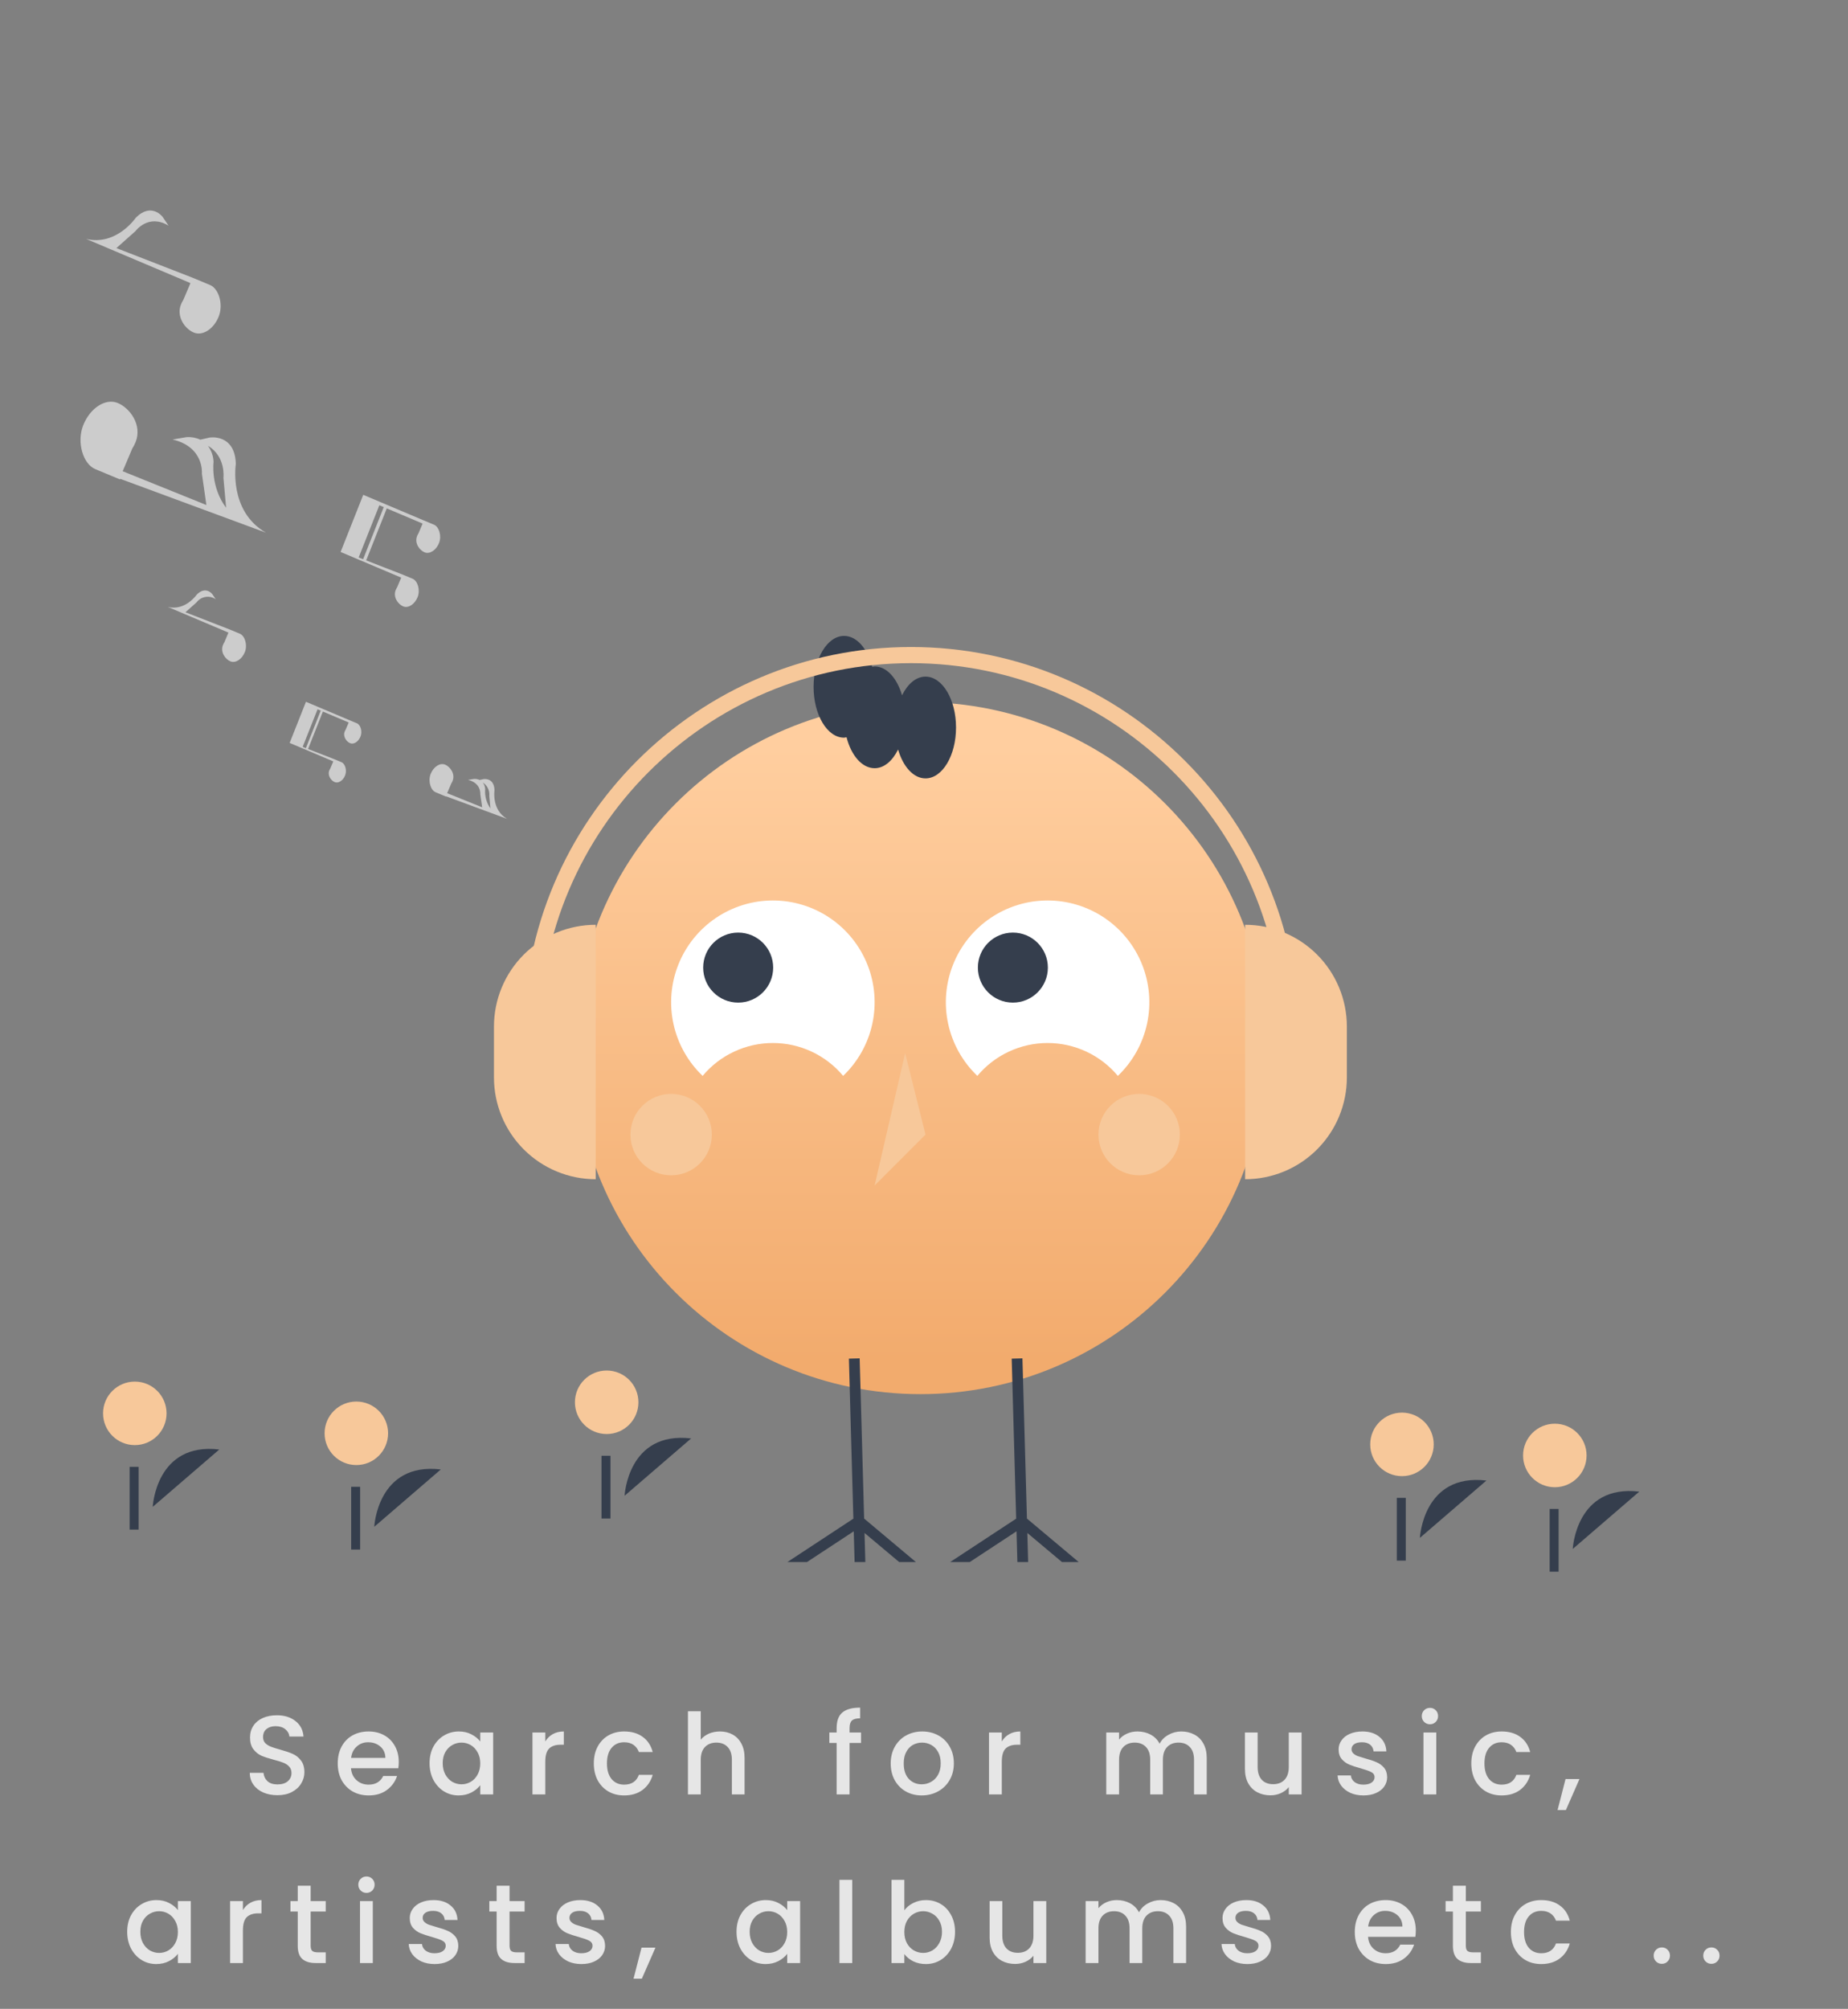 <svg width="888" height="965" viewBox="0 0 888 965" fill="none" xmlns="http://www.w3.org/2000/svg">
<rect x="0" y="0" width="888" height="965" fill="#808080" stroke="none"/>
<path d="M179.84 733.435C179.84 733.435 181.327 702.276 211.812 705.898Z" fill="#353E4D"/>
<path d="M171.227 703.784C179.653 703.784 186.484 696.953 186.484 688.526C186.484 680.1 179.653 673.269 171.227 673.269C162.801 673.269 155.97 680.1 155.97 688.526C155.97 696.953 162.801 703.784 171.227 703.784Z" fill="#F7C89A"/>
<path d="M173.051 714.218H168.744V744.365H173.051V714.218Z" fill="#353E4D"/>
<path d="M682.287 738.757C682.287 738.757 683.774 707.599 714.258 711.22Z" fill="#353E4D"/>
<path d="M673.673 709.106C682.1 709.106 688.93 702.275 688.93 693.849C688.93 685.423 682.1 678.592 673.673 678.592C665.247 678.592 658.416 685.423 658.416 693.849C658.416 702.275 665.247 709.106 673.673 709.106Z" fill="#F7C89A"/>
<path d="M675.497 719.541H671.191V749.688H675.497V719.541Z" fill="#353E4D"/>
<path d="M755.738 744.08C755.738 744.08 757.225 712.921 787.709 716.543Z" fill="#353E4D"/>
<path d="M747.124 714.429C755.55 714.429 762.381 707.598 762.381 699.171C762.381 690.745 755.55 683.914 747.124 683.914C738.698 683.914 731.867 690.745 731.867 699.171C731.867 707.598 738.698 714.429 747.124 714.429Z" fill="#F7C89A"/>
<path d="M748.948 724.863H744.642V755.01H748.948V724.863Z" fill="#353E4D"/>
<path d="M300.129 718.532C300.129 718.532 301.616 687.373 332.101 690.995Z" fill="#353E4D"/>
<path d="M291.516 688.88C299.942 688.88 306.773 682.05 306.773 673.623C306.773 665.197 299.942 658.366 291.516 658.366C283.09 658.366 276.259 665.197 276.259 673.623C276.259 682.05 283.09 688.88 291.516 688.88Z" fill="#F7C89A"/>
<path d="M293.34 699.315H289.033V729.462H293.34V699.315Z" fill="#353E4D"/>
<path d="M73.39 723.854C73.39 723.854 74.877 692.696 105.361 696.317Z" fill="#353E4D"/>
<path d="M64.776 694.203C73.203 694.203 80.034 687.372 80.034 678.946C80.034 670.52 73.203 663.689 64.776 663.689C56.35 663.689 49.519 670.52 49.519 678.946C49.519 687.372 56.35 694.203 64.776 694.203Z" fill="#F7C89A"/>
<path d="M66.601 704.638H62.294V734.785H66.601V704.638Z" fill="#353E4D"/>
<path d="M442.277 669.71C534.082 669.71 608.505 595.287 608.505 503.482C608.505 411.677 534.082 337.254 442.277 337.254C350.472 337.254 276.049 411.677 276.049 503.482C276.049 595.287 350.472 669.71 442.277 669.71Z" fill="url(#paint0_linear)"/>
<path d="M337.626 516.826C341.754 511.883 346.918 507.908 352.751 505.18C358.585 502.451 364.946 501.037 371.386 501.037C377.825 501.037 384.187 502.451 390.02 505.18C395.853 507.908 401.017 511.883 405.145 516.826C412.209 510.082 417.092 501.377 419.164 491.833C421.235 482.289 420.401 472.343 416.769 463.278C413.136 454.212 406.872 446.442 398.783 440.969C390.694 435.496 381.152 432.571 371.386 432.571C361.619 432.571 352.077 435.496 343.988 440.969C335.899 446.442 329.635 454.212 326.002 463.278C322.37 472.343 321.536 482.289 323.608 491.833C325.679 501.377 330.562 510.082 337.626 516.826V516.826Z" fill="white"/>
<path d="M469.631 516.826C473.759 511.883 478.922 507.908 484.756 505.179C490.589 502.451 496.95 501.037 503.39 501.037C509.83 501.037 516.191 502.451 522.025 505.179C527.858 507.908 533.021 511.883 537.15 516.826C544.214 510.082 549.096 501.377 551.168 491.833C553.24 482.289 552.406 472.343 548.773 463.278C545.141 454.212 538.876 446.442 530.788 440.969C522.699 435.496 513.156 432.571 503.39 432.571C493.624 432.571 484.081 435.496 475.993 440.969C467.904 446.442 461.64 454.212 458.007 463.278C454.375 472.343 453.54 482.289 455.612 491.833C457.684 501.377 462.567 510.082 469.631 516.826Z" fill="white"/>
<path d="M354.707 481.632C363.996 481.632 371.525 474.102 371.525 464.814C371.525 455.526 363.996 447.996 354.707 447.996C345.419 447.996 337.889 455.526 337.889 464.814C337.889 474.102 345.419 481.632 354.707 481.632Z" fill="#353E4D"/>
<path d="M486.707 481.632C495.996 481.632 503.525 474.102 503.525 464.814C503.525 455.526 495.996 447.996 486.707 447.996C477.419 447.996 469.889 455.526 469.889 464.814C469.889 474.102 477.419 481.632 486.707 481.632Z" fill="#353E4D"/>
<path d="M322.495 564.595C333.295 564.595 342.051 555.84 342.051 545.039C342.051 534.238 333.295 525.483 322.495 525.483C311.694 525.483 302.938 534.238 302.938 545.039C302.938 555.84 311.694 564.595 322.495 564.595Z" fill="#F7C89A"/>
<path d="M547.392 564.595C558.192 564.595 566.948 555.84 566.948 545.039C566.948 534.238 558.192 525.483 547.392 525.483C536.591 525.483 527.835 534.238 527.835 545.039C527.835 555.84 536.591 564.595 547.392 564.595Z" fill="#F7C89A"/>
<path d="M434.943 505.926L420.276 569.484L444.721 545.039L434.943 505.926Z" fill="#F7C89A"/>
<path d="M510.307 750.38L493.655 736.404L494.043 750.38H488.871L488.458 735.602L465.975 750.38H456.563L488.29 729.526L487.061 685.737L486.143 652.666L491.302 652.524L492.233 685.737L493.461 729.487L518.348 750.38H510.307Z" fill="#353E4D"/>
<path d="M432.076 750.38L415.424 736.404L415.812 750.38H410.654L410.24 735.602L387.757 750.38H378.345L410.059 729.526L408.831 685.737L407.913 652.666L413.084 652.524L414.015 685.737L415.23 729.487L440.118 750.38H432.076Z" fill="#353E4D"/>
<path d="M444.721 325.031C440.16 325.031 436.137 328.574 433.446 334.016C431.075 325.833 426.094 320.142 420.276 320.142C419.881 320.181 419.488 320.247 419.102 320.339C416.866 311.602 411.668 305.475 405.609 305.475C397.508 305.475 390.942 316.419 390.942 329.92C390.942 343.421 397.508 354.366 405.609 354.366C406.004 354.326 406.397 354.26 406.783 354.168C409.019 362.905 414.217 369.033 420.276 369.033C424.837 369.033 428.861 365.49 431.551 360.048C433.922 368.231 438.904 373.922 444.721 373.922C452.822 373.922 459.389 362.977 459.389 349.476C459.389 335.976 452.822 325.031 444.721 325.031Z" fill="#353E4D"/>
<path d="M286.25 566.475C279.83 566.475 273.472 565.21 267.541 562.754C261.609 560.297 256.219 556.695 251.679 552.155C247.139 547.615 243.538 542.226 241.081 536.294C238.624 530.362 237.36 524.005 237.36 517.584V493.139C237.36 480.172 242.511 467.737 251.679 458.568C260.848 449.399 273.284 444.248 286.25 444.248V444.248V566.475Z" fill="#F7C89A"/>
<path d="M598.303 444.248C604.724 444.248 611.081 445.513 617.013 447.97C622.945 450.427 628.334 454.028 632.874 458.568C637.414 463.108 641.016 468.498 643.473 474.429C645.93 480.361 647.194 486.719 647.194 493.139V517.584C647.194 524.005 645.93 530.362 643.473 536.294C641.016 542.226 637.414 547.615 632.874 552.155C628.334 556.695 622.945 560.296 617.013 562.753C611.081 565.21 604.724 566.475 598.304 566.475V566.475V444.248H598.303Z" fill="#F7C89A"/>
<path d="M623.923 496.98H616.166C616.166 398.603 536.13 318.567 437.752 318.567C339.375 318.567 259.338 398.603 259.338 496.98H251.581C251.581 394.325 335.097 310.81 437.752 310.81C540.408 310.81 623.923 394.325 623.923 496.98Z" fill="#F7C89A"/>
<path opacity="0.6" d="M171.547 347.473L171.549 347.47L167.904 345.953L152.528 339.452L147.016 337.123L146.593 338.19L139.189 356.884L160.026 365.704L160.136 365.803L158.731 369.114C158.539 369.416 158.375 369.736 158.242 370.069C157.258 372.553 159.116 375.023 160.872 375.718C162.628 376.414 164.849 374.965 165.833 372.481C166.803 370.031 165.855 366.919 164.143 366.167L164.145 366.164L160.501 364.647L148.034 359.8L155.157 341.815L154.101 341.397L146.976 359.389L145.434 358.79L152.588 340.728L152.776 340.807L167.43 347.01L167.539 347.109L166.135 350.419C165.943 350.722 165.779 351.042 165.646 351.375C164.662 353.858 166.52 356.329 168.276 357.024C170.032 357.72 172.253 356.271 173.237 353.787C174.207 351.337 173.259 348.225 171.547 347.473Z" fill="white"/>
<path opacity="0.6" d="M243.667 393.367C236.103 389.043 237.617 379.552 237.617 379.552C237.426 373.387 232.333 374.26 232.333 374.26L230.479 374.683C229.618 374.283 228.669 374.108 227.722 374.173L224.902 374.648C231.324 376.156 230.796 381.528 230.796 381.528L231.696 387.809L214.87 381.021L216.802 376.466C217.069 376.046 217.297 375.602 217.482 375.139C218.848 371.69 216.268 368.259 213.829 367.293C211.39 366.327 208.305 368.34 206.939 371.789C205.591 375.192 206.908 379.514 209.285 380.558L209.283 380.562L214.345 382.67L214.382 382.551L243.667 393.367ZM235.123 382.331L235.662 388.343C233.757 385.67 232.862 382.408 233.137 379.137C233.092 377.973 232.699 376.85 232.01 375.911C233.07 376.591 233.922 377.55 234.471 378.683C235.02 379.816 235.246 381.078 235.123 382.331V382.331Z" fill="white"/>
<path opacity="0.6" d="M115.319 304.456L115.321 304.452L110.259 302.344L89.105 294.121L94.444 289.37C95.489 287.978 97.031 287.043 98.749 286.762C100.467 286.48 102.227 286.874 103.661 287.86L102.004 285.398C102.004 285.398 98.889 281.274 94.529 285.637C94.529 285.637 89.134 293.59 80.66 291.563L109.601 303.812L109.753 303.95L107.802 308.548C107.535 308.969 107.308 309.413 107.122 309.875C105.756 313.324 108.336 316.755 110.775 317.722C113.214 318.688 116.299 316.674 117.665 313.225C119.013 309.823 117.696 305.5 115.319 304.456Z" fill="white"/>
<path opacity="0.6" d="M192.766 277.541L190.816 282.14C190.549 282.56 190.321 283.004 190.135 283.467C188.769 286.916 191.349 290.347 193.789 291.313C196.228 292.279 199.313 290.266 200.679 286.817C202.026 283.414 200.709 279.092 198.332 278.048L198.335 278.044L193.273 275.936L175.958 269.205L185.851 244.225L184.385 243.644L174.488 268.633L172.347 267.801L182.282 242.714L182.544 242.825L202.897 251.439L203.049 251.577L201.099 256.175C200.832 256.596 200.604 257.04 200.419 257.502C199.052 260.952 201.633 264.383 204.072 265.349C206.511 266.315 209.596 264.302 210.962 260.852C212.31 257.45 210.993 253.128 208.616 252.083L208.618 252.079L203.556 249.971L182.871 241.227L182.87 241.227L182.2 240.943L174.544 237.707L163.674 265.155L192.614 277.404L192.766 277.541Z" fill="white"/>
<path opacity="0.6" d="M101.054 136.972L101.057 136.965L92.344 133.336L55.928 119.18L65.119 111.003C65.119 111.003 71.233 102.52 80.985 108.403L78.133 104.164C78.133 104.164 72.771 97.066 65.265 104.576C65.265 104.576 55.978 118.267 41.391 114.777L91.21 135.863L91.471 136.1L88.114 144.016C87.655 144.74 87.263 145.505 86.943 146.3C84.591 152.238 89.033 158.145 93.232 159.808C97.43 161.471 102.741 158.005 105.093 152.067C107.412 146.21 105.145 138.77 101.054 136.972Z" fill="white"/>
<path opacity="0.6" d="M127.793 255.885C109.709 245.545 113.328 222.855 113.328 222.855C112.873 208.114 100.694 210.201 100.694 210.201L96.261 211.212C94.202 210.257 91.935 209.837 89.671 209.993L82.928 211.128C98.281 214.736 97.02 227.579 97.02 227.579L99.171 242.596L58.941 226.367L63.56 215.476C64.199 214.471 64.743 213.409 65.188 212.303C68.454 204.056 62.285 195.853 56.453 193.543C50.621 191.233 43.245 196.047 39.979 204.294C36.757 212.428 39.906 222.763 45.589 225.26L45.584 225.27L57.686 230.309L57.776 230.024L127.793 255.885ZM107.364 229.499L108.659 243.923C101.063 233.84 102.616 221.861 102.616 221.861C102.509 219.079 101.57 216.393 99.922 214.15C108.647 219.371 107.364 229.499 107.364 229.499H107.364Z" fill="white"/>
<path opacity="0.8" d="M133.315 862.378C130.795 862.378 128.527 861.946 126.511 861.082C124.495 860.182 122.911 858.922 121.759 857.302C120.607 855.682 120.031 853.792 120.031 851.632H126.619C126.763 853.252 127.393 854.584 128.509 855.628C129.661 856.672 131.263 857.194 133.315 857.194C135.439 857.194 137.095 856.69 138.283 855.682C139.471 854.638 140.065 853.306 140.065 851.686C140.065 850.426 139.687 849.4 138.931 848.608C138.211 847.816 137.293 847.204 136.177 846.772C135.097 846.34 133.585 845.872 131.641 845.368C129.193 844.72 127.195 844.072 125.647 843.424C124.135 842.74 122.839 841.696 121.759 840.292C120.679 838.888 120.139 837.016 120.139 834.676C120.139 832.516 120.679 830.626 121.759 829.006C122.839 827.386 124.351 826.144 126.295 825.28C128.239 824.416 130.489 823.984 133.045 823.984C136.681 823.984 139.651 824.902 141.955 826.738C144.295 828.538 145.591 831.022 145.843 834.19H139.039C138.931 832.822 138.283 831.652 137.095 830.68C135.907 829.708 134.341 829.222 132.397 829.222C130.633 829.222 129.193 829.672 128.077 830.572C126.961 831.472 126.403 832.768 126.403 834.46C126.403 835.612 126.745 836.566 127.429 837.322C128.149 838.042 129.049 838.618 130.129 839.05C131.209 839.482 132.685 839.95 134.557 840.454C137.041 841.138 139.057 841.822 140.605 842.506C142.189 843.19 143.521 844.252 144.601 845.692C145.717 847.096 146.275 848.986 146.275 851.362C146.275 853.27 145.753 855.07 144.709 856.762C143.701 858.454 142.207 859.822 140.227 860.866C138.283 861.874 135.979 862.378 133.315 862.378ZM191.609 846.394C191.609 847.51 191.537 848.518 191.393 849.418H168.659C168.839 851.794 169.721 853.702 171.305 855.142C172.889 856.582 174.833 857.302 177.137 857.302C180.449 857.302 182.789 855.916 184.157 853.144H190.799C189.899 855.88 188.261 858.13 185.885 859.894C183.545 861.622 180.629 862.486 177.137 862.486C174.293 862.486 171.737 861.856 169.469 860.596C167.237 859.3 165.473 857.5 164.177 855.196C162.917 852.856 162.287 850.156 162.287 847.096C162.287 844.036 162.899 841.354 164.123 839.05C165.383 836.71 167.129 834.91 169.361 833.65C171.629 832.39 174.221 831.76 177.137 831.76C179.945 831.76 182.447 832.372 184.643 833.596C186.839 834.82 188.549 836.548 189.773 838.78C190.997 840.976 191.609 843.514 191.609 846.394ZM185.183 844.45C185.147 842.182 184.337 840.364 182.753 838.996C181.169 837.628 179.207 836.944 176.867 836.944C174.743 836.944 172.925 837.628 171.413 838.996C169.901 840.328 169.001 842.146 168.713 844.45H185.183ZM206.415 846.988C206.415 844 207.027 841.354 208.251 839.05C209.511 836.746 211.203 834.964 213.327 833.704C215.487 832.408 217.863 831.76 220.455 831.76C222.795 831.76 224.829 832.228 226.557 833.164C228.321 834.064 229.725 835.198 230.769 836.566V832.246H236.979V862H230.769V857.572C229.725 858.976 228.303 860.146 226.503 861.082C224.703 862.018 222.651 862.486 220.347 862.486C217.791 862.486 215.451 861.838 213.327 860.542C211.203 859.21 209.511 857.374 208.251 855.034C207.027 852.658 206.415 849.976 206.415 846.988ZM230.769 847.096C230.769 845.044 230.337 843.262 229.473 841.75C228.645 840.238 227.547 839.086 226.179 838.294C224.811 837.502 223.335 837.106 221.751 837.106C220.167 837.106 218.691 837.502 217.323 838.294C215.955 839.05 214.839 840.184 213.975 841.696C213.147 843.172 212.733 844.936 212.733 846.988C212.733 849.04 213.147 850.84 213.975 852.388C214.839 853.936 215.955 855.124 217.323 855.952C218.727 856.744 220.203 857.14 221.751 857.14C223.335 857.14 224.811 856.744 226.179 855.952C227.547 855.16 228.645 854.008 229.473 852.496C230.337 850.948 230.769 849.148 230.769 847.096ZM262.021 836.566C262.921 835.054 264.109 833.884 265.585 833.056C267.097 832.192 268.879 831.76 270.931 831.76V838.132H269.365C266.953 838.132 265.117 838.744 263.857 839.968C262.633 841.192 262.021 843.316 262.021 846.34V862H255.865V832.246H262.021V836.566ZM285.337 847.096C285.337 844.036 285.949 841.354 287.173 839.05C288.433 836.71 290.161 834.91 292.357 833.65C294.553 832.39 297.073 831.76 299.917 831.76C303.517 831.76 306.487 832.624 308.827 834.352C311.203 836.044 312.805 838.474 313.633 841.642H306.991C306.451 840.166 305.587 839.014 304.399 838.186C303.211 837.358 301.717 836.944 299.917 836.944C297.397 836.944 295.381 837.844 293.869 839.644C292.393 841.408 291.655 843.892 291.655 847.096C291.655 850.3 292.393 852.802 293.869 854.602C295.381 856.402 297.397 857.302 299.917 857.302C303.481 857.302 305.839 855.736 306.991 852.604H313.633C312.769 855.628 311.149 858.04 308.773 859.84C306.397 861.604 303.445 862.486 299.917 862.486C297.073 862.486 294.553 861.856 292.357 860.596C290.161 859.3 288.433 857.5 287.173 855.196C285.949 852.856 285.337 850.156 285.337 847.096ZM345.958 831.76C348.226 831.76 350.242 832.246 352.006 833.218C353.806 834.19 355.21 835.63 356.218 837.538C357.262 839.446 357.784 841.75 357.784 844.45V862H351.682V845.368C351.682 842.704 351.016 840.67 349.684 839.266C348.352 837.826 346.534 837.106 344.23 837.106C341.926 837.106 340.09 837.826 338.722 839.266C337.39 840.67 336.724 842.704 336.724 845.368V862H330.568V822.04H336.724V835.702C337.768 834.442 339.082 833.47 340.666 832.786C342.286 832.102 344.05 831.76 345.958 831.76ZM413.738 837.268H408.23V862H402.02V837.268H398.51V832.246H402.02V830.14C402.02 826.72 402.92 824.236 404.72 822.688C406.556 821.104 409.418 820.312 413.306 820.312V825.442C411.434 825.442 410.12 825.802 409.364 826.522C408.608 827.206 408.23 828.412 408.23 830.14V832.246H413.738V837.268ZM442.9 862.486C440.092 862.486 437.554 861.856 435.286 860.596C433.018 859.3 431.236 857.5 429.94 855.196C428.644 852.856 427.996 850.156 427.996 847.096C427.996 844.072 428.662 841.39 429.994 839.05C431.326 836.71 433.144 834.91 435.448 833.65C437.752 832.39 440.326 831.76 443.17 831.76C446.014 831.76 448.588 832.39 450.892 833.65C453.196 834.91 455.014 836.71 456.346 839.05C457.678 841.39 458.344 844.072 458.344 847.096C458.344 850.12 457.66 852.802 456.292 855.142C454.924 857.482 453.052 859.3 450.676 860.596C448.336 861.856 445.744 862.486 442.9 862.486ZM442.9 857.14C444.484 857.14 445.96 856.762 447.328 856.006C448.732 855.25 449.866 854.116 450.73 852.604C451.594 851.092 452.026 849.256 452.026 847.096C452.026 844.936 451.612 843.118 450.784 841.642C449.956 840.13 448.858 838.996 447.49 838.24C446.122 837.484 444.646 837.106 443.062 837.106C441.478 837.106 440.002 837.484 438.634 838.24C437.302 838.996 436.24 840.13 435.448 841.642C434.656 843.118 434.26 844.936 434.26 847.096C434.26 850.3 435.07 852.784 436.69 854.548C438.346 856.276 440.416 857.14 442.9 857.14ZM481.385 836.566C482.285 835.054 483.473 833.884 484.949 833.056C486.461 832.192 488.243 831.76 490.295 831.76V838.132H488.729C486.317 838.132 484.481 838.744 483.221 839.968C481.997 841.192 481.385 843.316 481.385 846.34V862H475.229V832.246H481.385V836.566ZM567.599 831.76C569.939 831.76 572.027 832.246 573.863 833.218C575.735 834.19 577.193 835.63 578.237 837.538C579.317 839.446 579.857 841.75 579.857 844.45V862H573.755V845.368C573.755 842.704 573.089 840.67 571.757 839.266C570.425 837.826 568.607 837.106 566.303 837.106C563.999 837.106 562.163 837.826 560.795 839.266C559.463 840.67 558.797 842.704 558.797 845.368V862H552.695V845.368C552.695 842.704 552.029 840.67 550.697 839.266C549.365 837.826 547.547 837.106 545.243 837.106C542.939 837.106 541.103 837.826 539.735 839.266C538.403 840.67 537.737 842.704 537.737 845.368V862H531.581V832.246H537.737V835.648C538.745 834.424 540.023 833.47 541.571 832.786C543.119 832.102 544.775 831.76 546.539 831.76C548.915 831.76 551.039 832.264 552.911 833.272C554.783 834.28 556.223 835.738 557.231 837.646C558.131 835.846 559.535 834.424 561.443 833.38C563.351 832.3 565.403 831.76 567.599 831.76ZM625.437 832.246V862H619.281V858.49C618.309 859.714 617.031 860.686 615.447 861.406C613.899 862.09 612.243 862.432 610.479 862.432C608.139 862.432 606.033 861.946 604.161 860.974C602.325 860.002 600.867 858.562 599.787 856.654C598.743 854.746 598.221 852.442 598.221 849.742V832.246H604.323V848.824C604.323 851.488 604.989 853.54 606.321 854.98C607.653 856.384 609.471 857.086 611.775 857.086C614.079 857.086 615.897 856.384 617.229 854.98C618.597 853.54 619.281 851.488 619.281 848.824V832.246H625.437ZM655.159 862.486C652.819 862.486 650.713 862.072 648.841 861.244C647.005 860.38 645.547 859.228 644.467 857.788C643.387 856.312 642.811 854.674 642.739 852.874H649.111C649.219 854.134 649.813 855.196 650.893 856.06C652.009 856.888 653.395 857.302 655.051 857.302C656.779 857.302 658.111 856.978 659.047 856.33C660.019 855.646 660.505 854.782 660.505 853.738C660.505 852.622 659.965 851.794 658.885 851.254C657.841 850.714 656.167 850.12 653.863 849.472C651.631 848.86 649.813 848.266 648.409 847.69C647.005 847.114 645.781 846.232 644.737 845.044C643.729 843.856 643.225 842.29 643.225 840.346C643.225 838.762 643.693 837.322 644.629 836.026C645.565 834.694 646.897 833.65 648.625 832.894C650.389 832.138 652.405 831.76 654.673 831.76C658.057 831.76 660.775 832.624 662.827 834.352C664.915 836.044 666.031 838.366 666.175 841.318H660.019C659.911 839.986 659.371 838.924 658.399 838.132C657.427 837.34 656.113 836.944 654.457 836.944C652.837 836.944 651.595 837.25 650.731 837.862C649.867 838.474 649.435 839.284 649.435 840.292C649.435 841.084 649.723 841.75 650.299 842.29C650.875 842.83 651.577 843.262 652.405 843.586C653.233 843.874 654.457 844.252 656.077 844.72C658.237 845.296 660.001 845.89 661.369 846.502C662.773 847.078 663.979 847.942 664.987 849.094C665.995 850.246 666.517 851.776 666.553 853.684C666.553 855.376 666.085 856.888 665.149 858.22C664.213 859.552 662.881 860.596 661.153 861.352C659.461 862.108 657.463 862.486 655.159 862.486ZM687.137 828.304C686.021 828.304 685.085 827.926 684.329 827.17C683.573 826.414 683.195 825.478 683.195 824.362C683.195 823.246 683.573 822.31 684.329 821.554C685.085 820.798 686.021 820.42 687.137 820.42C688.217 820.42 689.135 820.798 689.891 821.554C690.647 822.31 691.025 823.246 691.025 824.362C691.025 825.478 690.647 826.414 689.891 827.17C689.135 827.926 688.217 828.304 687.137 828.304ZM690.161 832.246V862H684.005V832.246H690.161ZM706.991 847.096C706.991 844.036 707.603 841.354 708.827 839.05C710.087 836.71 711.815 834.91 714.011 833.65C716.207 832.39 718.727 831.76 721.571 831.76C725.171 831.76 728.141 832.624 730.481 834.352C732.857 836.044 734.459 838.474 735.287 841.642H728.645C728.105 840.166 727.241 839.014 726.053 838.186C724.865 837.358 723.371 836.944 721.571 836.944C719.051 836.944 717.035 837.844 715.523 839.644C714.047 841.408 713.309 843.892 713.309 847.096C713.309 850.3 714.047 852.802 715.523 854.602C717.035 856.402 719.051 857.302 721.571 857.302C725.135 857.302 727.493 855.736 728.645 852.604H735.287C734.423 855.628 732.803 858.04 730.427 859.84C728.051 861.604 725.099 862.486 721.571 862.486C718.727 862.486 716.207 861.856 714.011 860.596C711.815 859.3 710.087 857.5 708.827 855.196C707.603 852.856 706.991 850.156 706.991 847.096ZM758.972 854.602L752.438 869.506H748.442L752.276 854.602H758.972ZM61.121 927.988C61.121 925 61.733 922.354 62.957 920.05C64.217 917.746 65.909 915.964 68.033 914.704C70.193 913.408 72.569 912.76 75.161 912.76C77.501 912.76 79.535 913.228 81.263 914.164C83.027 915.064 84.431 916.198 85.475 917.566V913.246H91.685V943H85.475V938.572C84.431 939.976 83.009 941.146 81.209 942.082C79.409 943.018 77.357 943.486 75.053 943.486C72.497 943.486 70.157 942.838 68.033 941.542C65.909 940.21 64.217 938.374 62.957 936.034C61.733 933.658 61.121 930.976 61.121 927.988ZM85.475 928.096C85.475 926.044 85.043 924.262 84.179 922.75C83.351 921.238 82.253 920.086 80.885 919.294C79.517 918.502 78.041 918.106 76.457 918.106C74.873 918.106 73.397 918.502 72.029 919.294C70.661 920.05 69.545 921.184 68.681 922.696C67.853 924.172 67.439 925.936 67.439 927.988C67.439 930.04 67.853 931.84 68.681 933.388C69.545 934.936 70.661 936.124 72.029 936.952C73.433 937.744 74.909 938.14 76.457 938.14C78.041 938.14 79.517 937.744 80.885 936.952C82.253 936.16 83.351 935.008 84.179 933.496C85.043 931.948 85.475 930.148 85.475 928.096ZM116.727 917.566C117.627 916.054 118.815 914.884 120.291 914.056C121.803 913.192 123.585 912.76 125.637 912.76V919.132H124.071C121.659 919.132 119.823 919.744 118.563 920.968C117.339 922.192 116.727 924.316 116.727 927.34V943H110.571V913.246H116.727V917.566ZM149.278 918.268V934.738C149.278 935.854 149.53 936.664 150.034 937.168C150.574 937.636 151.474 937.87 152.734 937.87H156.514V943H151.654C148.882 943 146.758 942.352 145.282 941.056C143.806 939.76 143.068 937.654 143.068 934.738V918.268H139.558V913.246H143.068V905.848H149.278V913.246H156.514V918.268H149.278ZM176.12 909.304C175.004 909.304 174.068 908.926 173.312 908.17C172.556 907.414 172.178 906.478 172.178 905.362C172.178 904.246 172.556 903.31 173.312 902.554C174.068 901.798 175.004 901.42 176.12 901.42C177.2 901.42 178.118 901.798 178.874 902.554C179.63 903.31 180.008 904.246 180.008 905.362C180.008 906.478 179.63 907.414 178.874 908.17C178.118 908.926 177.2 909.304 176.12 909.304ZM179.144 913.246V943H172.988V913.246H179.144ZM208.826 943.486C206.486 943.486 204.38 943.072 202.508 942.244C200.672 941.38 199.214 940.228 198.134 938.788C197.054 937.312 196.478 935.674 196.406 933.874H202.778C202.886 935.134 203.48 936.196 204.56 937.06C205.676 937.888 207.062 938.302 208.718 938.302C210.446 938.302 211.778 937.978 212.714 937.33C213.686 936.646 214.172 935.782 214.172 934.738C214.172 933.622 213.632 932.794 212.552 932.254C211.508 931.714 209.834 931.12 207.53 930.472C205.298 929.86 203.48 929.266 202.076 928.69C200.672 928.114 199.448 927.232 198.404 926.044C197.396 924.856 196.892 923.29 196.892 921.346C196.892 919.762 197.36 918.322 198.296 917.026C199.232 915.694 200.564 914.65 202.292 913.894C204.056 913.138 206.072 912.76 208.34 912.76C211.724 912.76 214.442 913.624 216.494 915.352C218.582 917.044 219.698 919.366 219.842 922.318H213.686C213.578 920.986 213.038 919.924 212.066 919.132C211.094 918.34 209.78 917.944 208.124 917.944C206.504 917.944 205.262 918.25 204.398 918.862C203.534 919.474 203.102 920.284 203.102 921.292C203.102 922.084 203.39 922.75 203.966 923.29C204.542 923.83 205.244 924.262 206.072 924.586C206.9 924.874 208.124 925.252 209.744 925.72C211.904 926.296 213.668 926.89 215.036 927.502C216.44 928.078 217.646 928.942 218.654 930.094C219.662 931.246 220.184 932.776 220.22 934.684C220.22 936.376 219.752 937.888 218.816 939.22C217.88 940.552 216.548 941.596 214.82 942.352C213.128 943.108 211.13 943.486 208.826 943.486ZM244.853 918.268V934.738C244.853 935.854 245.105 936.664 245.609 937.168C246.149 937.636 247.049 937.87 248.309 937.87H252.089V943H247.229C244.457 943 242.333 942.352 240.857 941.056C239.381 939.76 238.643 937.654 238.643 934.738V918.268H235.133V913.246H238.643V905.848H244.853V913.246H252.089V918.268H244.853ZM279.363 943.486C277.023 943.486 274.917 943.072 273.045 942.244C271.209 941.38 269.751 940.228 268.671 938.788C267.591 937.312 267.015 935.674 266.943 933.874H273.315C273.423 935.134 274.017 936.196 275.097 937.06C276.213 937.888 277.599 938.302 279.255 938.302C280.983 938.302 282.315 937.978 283.251 937.33C284.223 936.646 284.709 935.782 284.709 934.738C284.709 933.622 284.169 932.794 283.089 932.254C282.045 931.714 280.371 931.12 278.067 930.472C275.835 929.86 274.017 929.266 272.613 928.69C271.209 928.114 269.985 927.232 268.941 926.044C267.933 924.856 267.429 923.29 267.429 921.346C267.429 919.762 267.897 918.322 268.833 917.026C269.769 915.694 271.101 914.65 272.829 913.894C274.593 913.138 276.609 912.76 278.877 912.76C282.261 912.76 284.979 913.624 287.031 915.352C289.119 917.044 290.235 919.366 290.379 922.318H284.223C284.115 920.986 283.575 919.924 282.603 919.132C281.631 918.34 280.317 917.944 278.661 917.944C277.041 917.944 275.799 918.25 274.935 918.862C274.071 919.474 273.639 920.284 273.639 921.292C273.639 922.084 273.927 922.75 274.503 923.29C275.079 923.83 275.781 924.262 276.609 924.586C277.437 924.874 278.661 925.252 280.281 925.72C282.441 926.296 284.205 926.89 285.573 927.502C286.977 928.078 288.183 928.942 289.191 930.094C290.199 931.246 290.721 932.776 290.757 934.684C290.757 936.376 290.289 937.888 289.353 939.22C288.417 940.552 287.085 941.596 285.357 942.352C283.665 943.108 281.667 943.486 279.363 943.486ZM314.959 935.602L308.425 950.506H304.429L308.263 935.602H314.959ZM353.913 927.988C353.913 925 354.525 922.354 355.749 920.05C357.009 917.746 358.701 915.964 360.825 914.704C362.985 913.408 365.361 912.76 367.953 912.76C370.293 912.76 372.327 913.228 374.055 914.164C375.819 915.064 377.223 916.198 378.267 917.566V913.246H384.477V943H378.267V938.572C377.223 939.976 375.801 941.146 374.001 942.082C372.201 943.018 370.149 943.486 367.845 943.486C365.289 943.486 362.949 942.838 360.825 941.542C358.701 940.21 357.009 938.374 355.749 936.034C354.525 933.658 353.913 930.976 353.913 927.988ZM378.267 928.096C378.267 926.044 377.835 924.262 376.971 922.75C376.143 921.238 375.045 920.086 373.677 919.294C372.309 918.502 370.833 918.106 369.249 918.106C367.665 918.106 366.189 918.502 364.821 919.294C363.453 920.05 362.337 921.184 361.473 922.696C360.645 924.172 360.231 925.936 360.231 927.988C360.231 930.04 360.645 931.84 361.473 933.388C362.337 934.936 363.453 936.124 364.821 936.952C366.225 937.744 367.701 938.14 369.249 938.14C370.833 938.14 372.309 937.744 373.677 936.952C375.045 936.16 376.143 935.008 376.971 933.496C377.835 931.948 378.267 930.148 378.267 928.096ZM409.519 903.04V943H403.363V903.04H409.519ZM434.557 917.674C435.601 916.234 437.023 915.064 438.823 914.164C440.659 913.228 442.693 912.76 444.925 912.76C447.553 912.76 449.929 913.39 452.053 914.65C454.177 915.91 455.851 917.71 457.075 920.05C458.299 922.354 458.911 925 458.911 927.988C458.911 930.976 458.299 933.658 457.075 936.034C455.851 938.374 454.159 940.21 451.999 941.542C449.875 942.838 447.517 943.486 444.925 943.486C442.621 943.486 440.569 943.036 438.769 942.136C437.005 941.236 435.601 940.084 434.557 938.68V943H428.401V903.04H434.557V917.674ZM452.647 927.988C452.647 925.936 452.215 924.172 451.351 922.696C450.523 921.184 449.407 920.05 448.003 919.294C446.635 918.502 445.159 918.106 443.575 918.106C442.027 918.106 440.551 918.502 439.147 919.294C437.779 920.086 436.663 921.238 435.799 922.75C434.971 924.262 434.557 926.044 434.557 928.096C434.557 930.148 434.971 931.948 435.799 933.496C436.663 935.008 437.779 936.16 439.147 936.952C440.551 937.744 442.027 938.14 443.575 938.14C445.159 938.14 446.635 937.744 448.003 936.952C449.407 936.124 450.523 934.936 451.351 933.388C452.215 931.84 452.647 930.04 452.647 927.988ZM502.745 913.246V943H496.589V939.49C495.617 940.714 494.339 941.686 492.755 942.406C491.207 943.09 489.551 943.432 487.787 943.432C485.447 943.432 483.341 942.946 481.469 941.974C479.633 941.002 478.175 939.562 477.095 937.654C476.051 935.746 475.529 933.442 475.529 930.742V913.246H481.631V929.824C481.631 932.488 482.297 934.54 483.629 935.98C484.961 937.384 486.779 938.086 489.083 938.086C491.387 938.086 493.205 937.384 494.537 935.98C495.905 934.54 496.589 932.488 496.589 929.824V913.246H502.745ZM557.685 912.76C560.025 912.76 562.113 913.246 563.949 914.218C565.821 915.19 567.279 916.63 568.323 918.538C569.403 920.446 569.943 922.75 569.943 925.45V943H563.841V926.368C563.841 923.704 563.175 921.67 561.843 920.266C560.511 918.826 558.693 918.106 556.389 918.106C554.085 918.106 552.249 918.826 550.881 920.266C549.549 921.67 548.883 923.704 548.883 926.368V943H542.781V926.368C542.781 923.704 542.115 921.67 540.783 920.266C539.451 918.826 537.633 918.106 535.329 918.106C533.025 918.106 531.189 918.826 529.821 920.266C528.489 921.67 527.823 923.704 527.823 926.368V943H521.667V913.246H527.823V916.648C528.831 915.424 530.109 914.47 531.657 913.786C533.205 913.102 534.861 912.76 536.625 912.76C539.001 912.76 541.125 913.264 542.997 914.272C544.869 915.28 546.309 916.738 547.317 918.646C548.217 916.846 549.621 915.424 551.529 914.38C553.437 913.3 555.489 912.76 557.685 912.76ZM599.377 943.486C597.037 943.486 594.931 943.072 593.059 942.244C591.223 941.38 589.765 940.228 588.685 938.788C587.605 937.312 587.029 935.674 586.957 933.874H593.329C593.437 935.134 594.031 936.196 595.111 937.06C596.227 937.888 597.613 938.302 599.269 938.302C600.997 938.302 602.329 937.978 603.265 937.33C604.237 936.646 604.723 935.782 604.723 934.738C604.723 933.622 604.183 932.794 603.103 932.254C602.059 931.714 600.385 931.12 598.081 930.472C595.849 929.86 594.031 929.266 592.627 928.69C591.223 928.114 589.999 927.232 588.955 926.044C587.947 924.856 587.443 923.29 587.443 921.346C587.443 919.762 587.911 918.322 588.847 917.026C589.783 915.694 591.115 914.65 592.843 913.894C594.607 913.138 596.623 912.76 598.891 912.76C602.275 912.76 604.993 913.624 607.045 915.352C609.133 917.044 610.249 919.366 610.393 922.318H604.237C604.129 920.986 603.589 919.924 602.617 919.132C601.645 918.34 600.331 917.944 598.675 917.944C597.055 917.944 595.813 918.25 594.949 918.862C594.085 919.474 593.653 920.284 593.653 921.292C593.653 922.084 593.941 922.75 594.517 923.29C595.093 923.83 595.795 924.262 596.623 924.586C597.451 924.874 598.675 925.252 600.295 925.72C602.455 926.296 604.219 926.89 605.587 927.502C606.991 928.078 608.197 928.942 609.205 930.094C610.213 931.246 610.735 932.776 610.771 934.684C610.771 936.376 610.303 937.888 609.367 939.22C608.431 940.552 607.099 941.596 605.371 942.352C603.679 943.108 601.681 943.486 599.377 943.486ZM680.32 927.394C680.32 928.51 680.248 929.518 680.104 930.418H657.37C657.55 932.794 658.432 934.702 660.016 936.142C661.6 937.582 663.544 938.302 665.848 938.302C669.16 938.302 671.5 936.916 672.868 934.144H679.51C678.61 936.88 676.972 939.13 674.596 940.894C672.256 942.622 669.34 943.486 665.848 943.486C663.004 943.486 660.448 942.856 658.18 941.596C655.948 940.3 654.184 938.5 652.888 936.196C651.628 933.856 650.998 931.156 650.998 928.096C650.998 925.036 651.61 922.354 652.834 920.05C654.094 917.71 655.84 915.91 658.072 914.65C660.34 913.39 662.932 912.76 665.848 912.76C668.656 912.76 671.158 913.372 673.354 914.596C675.55 915.82 677.26 917.548 678.484 919.78C679.708 921.976 680.32 924.514 680.32 927.394ZM673.894 925.45C673.858 923.182 673.048 921.364 671.464 919.996C669.88 918.628 667.918 917.944 665.578 917.944C663.454 917.944 661.636 918.628 660.124 919.996C658.612 921.328 657.712 923.146 657.424 925.45H673.894ZM704.36 918.268V934.738C704.36 935.854 704.612 936.664 705.116 937.168C705.656 937.636 706.556 937.87 707.816 937.87H711.596V943H706.736C703.964 943 701.84 942.352 700.364 941.056C698.888 939.76 698.15 937.654 698.15 934.738V918.268H694.64V913.246H698.15V905.848H704.36V913.246H711.596V918.268H704.36ZM726.018 928.096C726.018 925.036 726.63 922.354 727.854 920.05C729.114 917.71 730.842 915.91 733.038 914.65C735.234 913.39 737.754 912.76 740.598 912.76C744.198 912.76 747.168 913.624 749.508 915.352C751.884 917.044 753.486 919.474 754.314 922.642H747.672C747.132 921.166 746.268 920.014 745.08 919.186C743.892 918.358 742.398 917.944 740.598 917.944C738.078 917.944 736.062 918.844 734.55 920.644C733.074 922.408 732.336 924.892 732.336 928.096C732.336 931.3 733.074 933.802 734.55 935.602C736.062 937.402 738.078 938.302 740.598 938.302C744.162 938.302 746.52 936.736 747.672 933.604H754.314C753.45 936.628 751.83 939.04 749.454 940.84C747.078 942.604 744.126 943.486 740.598 943.486C737.754 943.486 735.234 942.856 733.038 941.596C730.842 940.3 729.114 938.5 727.854 936.196C726.63 933.856 726.018 931.156 726.018 928.096ZM798.56 943.378C797.444 943.378 796.508 943 795.752 942.244C794.996 941.488 794.618 940.552 794.618 939.436C794.618 938.32 794.996 937.384 795.752 936.628C796.508 935.872 797.444 935.494 798.56 935.494C799.64 935.494 800.558 935.872 801.314 936.628C802.07 937.384 802.448 938.32 802.448 939.436C802.448 940.552 802.07 941.488 801.314 942.244C800.558 943 799.64 943.378 798.56 943.378ZM822.385 943.378C821.269 943.378 820.333 943 819.577 942.244C818.821 941.488 818.443 940.552 818.443 939.436C818.443 938.32 818.821 937.384 819.577 936.628C820.333 935.872 821.269 935.494 822.385 935.494C823.465 935.494 824.383 935.872 825.139 936.628C825.895 937.384 826.273 938.32 826.273 939.436C826.273 940.552 825.895 941.488 825.139 942.244C824.383 943 823.465 943.378 822.385 943.378Z" fill="white"/>
<defs>
<linearGradient id="paint0_linear" x1="442" y1="358.5" x2="442" y2="653.5" gradientUnits="userSpaceOnUse">
<stop stop-color="#FFCE9F"/>
<stop offset="1" stop-color="#F2AB6D"/>
</linearGradient>
</defs>
</svg>
